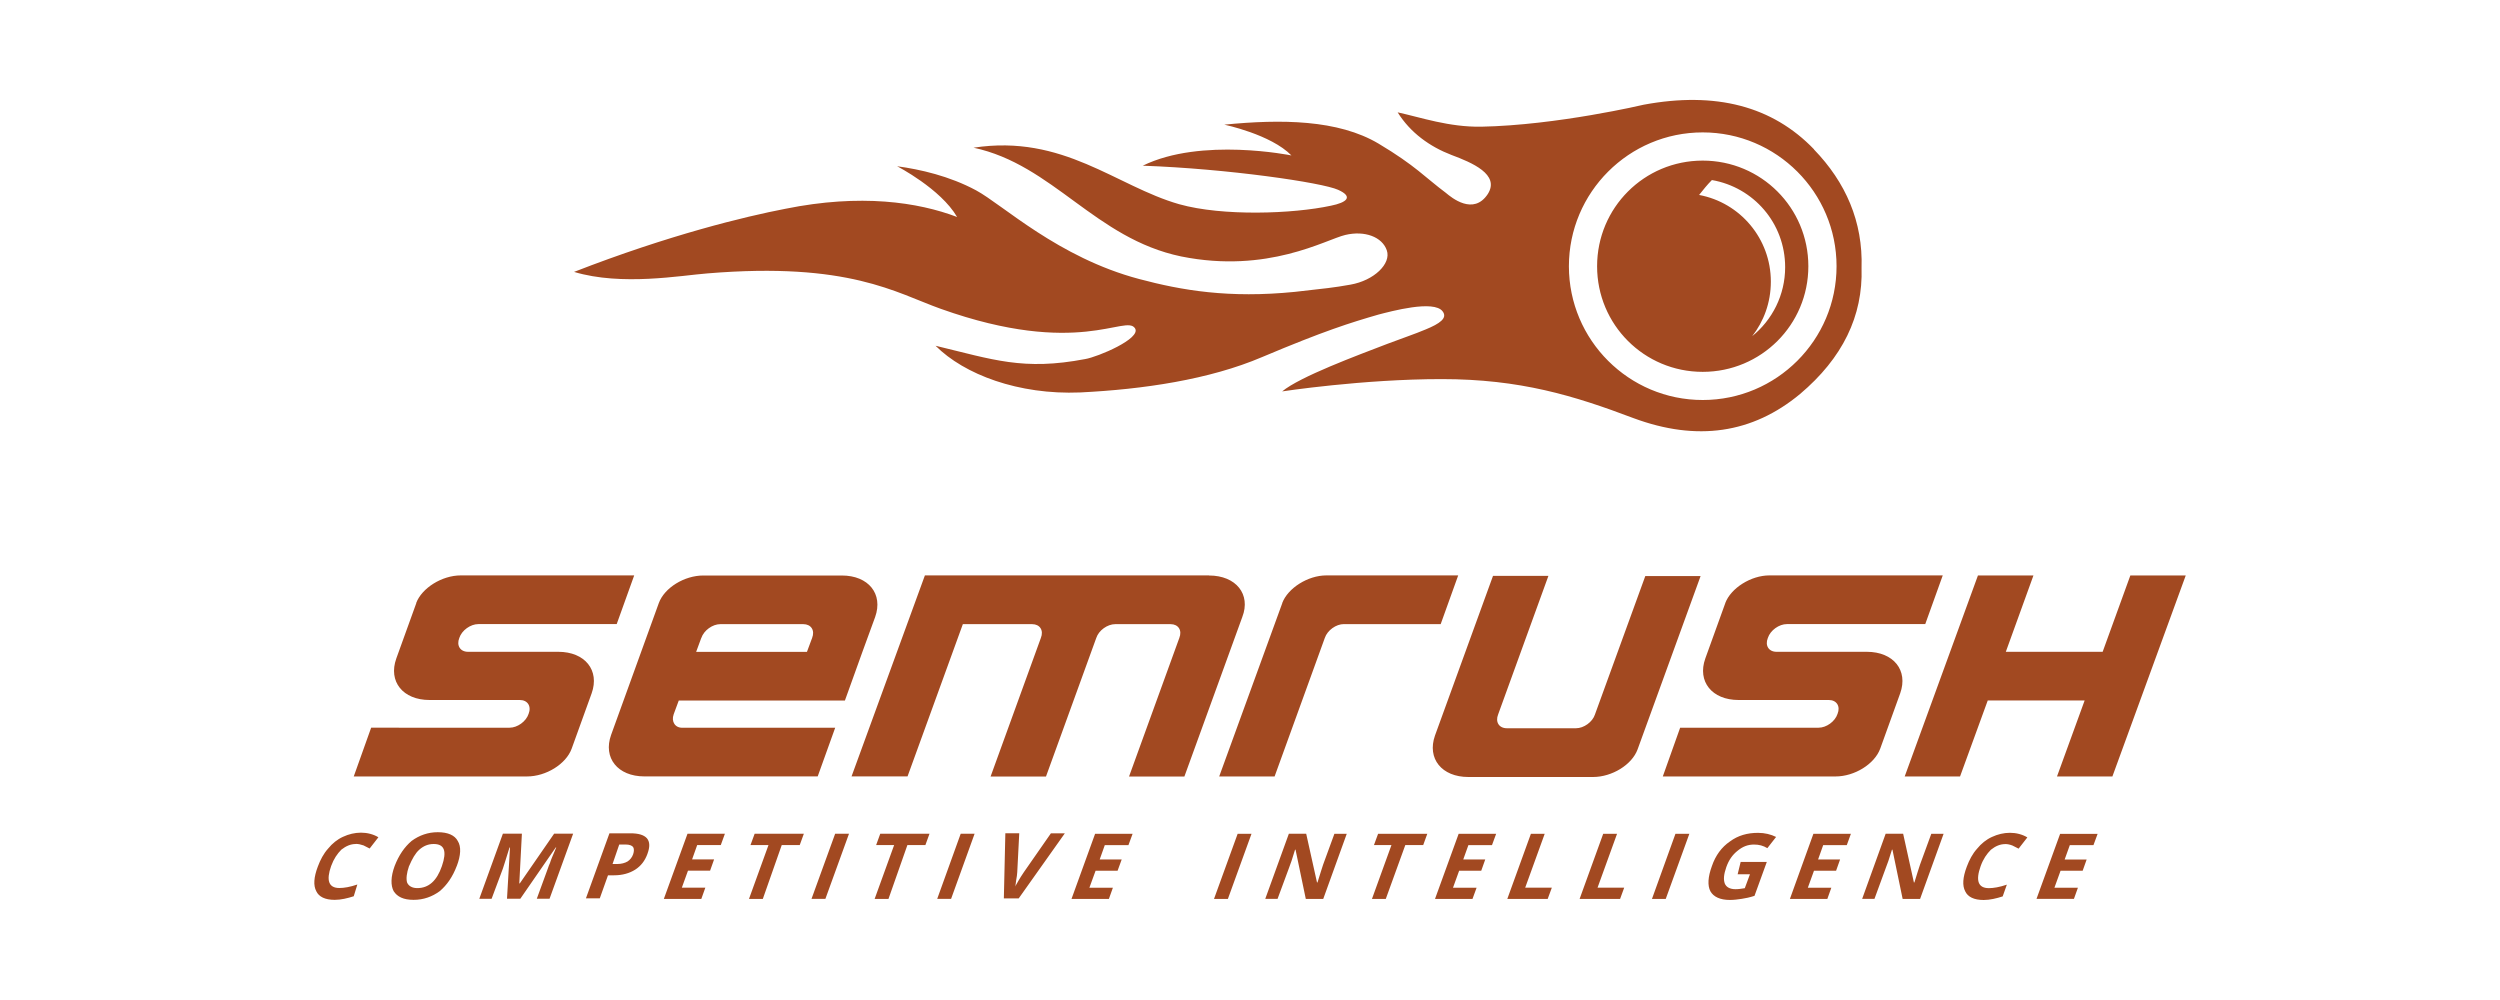 <svg xmlns="http://www.w3.org/2000/svg" viewBox="0 0 500 200"><path d="M345.06 120.62l-4 11.08c-1.64 4.6 1.33 8.3 6.66 8.3h18.05c1.54 0 2.36 1.24 1.74 2.77-.5 1.54-2.24 2.77-3.78 2.77h-27.7l-3.47 9.75h34.55c3.8 0 7.8-2.48 8.93-5.55l4-11.08c1.64-4.6-1.34-8.3-6.67-8.3H355.3c-1.53 0-2.35-1.23-1.73-2.77.5-1.54 2.25-2.77 3.8-2.77h27.68l3.5-9.74h-34.67c-3.7 0-7.7 2.55-8.82 5.52zm-261.8 0l-4 11.08c-1.65 4.6 1.32 8.3 6.65 8.3h18.06c1.54 0 2.36 1.24 1.75 2.77-.5 1.54-2.25 2.77-3.8 2.77H74.23l-3.48 9.75h34.66c3.8 0 7.8-2.48 8.92-5.55l4-11.08c1.64-4.6-1.33-8.3-6.67-8.3H93.6c-1.53 0-2.35-1.23-1.74-2.77.5-1.54 2.26-2.77 3.8-2.77h27.68l3.5-9.74H92.16c-3.8 0-7.8 2.55-8.92 5.52zm173.2 0l-12.62 34.67h11.08l10.04-27.7c.52-1.54 2.26-2.77 3.8-2.77h19.38l3.5-9.74h-26.37c-3.7 0-7.7 2.55-8.82 5.52zm144.7 9.75l5.53-15.28h-11.1l-14.65 40.2h11.07l5.54-15.2h19.38l-5.53 15.2h11.08l14.67-40.2h-11.08l-5.54 15.27h-19.38zm-266.43 12.5l1.02-2.76h33.23l3.5-9.73 2.55-6.98c1.64-4.62-1.33-8.3-6.67-8.3h-27.7c-3.78 0-7.78 2.45-8.9 5.52l-9.54 26.36c-1.65 4.6 1.33 8.3 6.66 8.3h34.66l3.5-9.74h-30.47c-1.54.1-2.36-1.23-1.84-2.66zm5.53-15.27c.52-1.54 2.26-2.77 3.8-2.77h16.6c1.55 0 2.37 1.23 1.76 2.77l-1.03 2.77h-22.16l1.02-2.77zM319 142.88c-.5 1.54-2.25 2.77-3.8 2.77h-13.83c-1.54 0-2.36-1.23-1.74-2.77l10.05-27.7H298.6L287 147.1c-1.63 4.62 1.35 8.3 6.68 8.3h24.92c3.8 0 7.8-2.45 8.92-5.53l12.6-34.66h-11.06L319 142.87zm-77.2-27.8h-56.82l-14.67 40.2h11.2l11.06-30.45h13.85c1.55 0 2.37 1.23 1.75 2.77l-10.05 27.7h11.08l10.05-27.7c.5-1.54 2.25-2.77 3.8-2.77h11.07c1.54 0 2.36 1.23 1.74 2.77l-10.05 27.7h11.07l11.58-31.9c1.75-4.52-1.23-8.3-6.66-8.3zm173 64.7h-7.5l4.72-13h7.5l-.83 2.25h-4.73l-1.03 2.87h4.4l-.8 2.25h-4.42l-1.23 3.4h4.7l-.8 2.24zm-13.75-10.96c-1.03 0-1.95.4-2.87 1.13-.82.82-1.54 1.85-2.05 3.28-1.03 2.87-.52 4.4 1.64 4.4.92 0 2.15-.2 3.6-.7l-.83 2.35c-1.23.4-2.57.72-3.8.72-1.95 0-3.18-.62-3.7-1.74-.6-1.13-.5-2.77.32-4.93.5-1.33 1.13-2.56 2.05-3.58.83-1.03 1.85-1.85 2.98-2.36 1.13-.53 2.36-.83 3.6-.83 1.22 0 2.45.3 3.48.92l-1.75 2.25c-.4-.2-.8-.42-1.22-.62-.5-.2-1.02-.3-1.43-.3zm-17.02 10.97h-3.5l-2.04-9.85h-.1c-.53 1.74-.94 2.97-1.25 3.7l-2.25 6.14h-2.46l4.7-13.03h3.5l2.15 9.74h.1c.5-1.73.92-2.86 1.13-3.58l2.25-6.15h2.46l-4.7 13.02zm-18.57 0h-7.48l4.7-13.03h7.5l-.82 2.26h-4.72l-1.02 2.87h4.4l-.8 2.25h-4.42l-1.23 3.4h4.7l-.8 2.24zm-17.33-7.4h5.23l-2.46 6.78c-.92.3-1.84.5-2.56.6-.82.12-1.54.22-2.36.22-1.95 0-3.28-.62-3.9-1.74-.6-1.13-.5-2.87.3-5.03.73-2.15 1.96-3.8 3.6-4.92 1.64-1.22 3.5-1.73 5.64-1.73 1.33 0 2.56.3 3.6.82l-1.75 2.24c-.83-.5-1.65-.72-2.67-.72-1.23 0-2.26.4-3.28 1.24-1.03.82-1.75 1.84-2.26 3.28-.5 1.43-.6 2.46-.3 3.28.3.72 1.02 1.13 2.15 1.13.62 0 1.24-.1 1.85-.2l1.03-2.78h-2.46l.6-2.46zm-17.74 7.4l4.7-13.03h2.78l-4.72 13.02h-2.77zm-14.47 0l4.72-13.03h2.77l-3.9 10.77h5.33l-.82 2.25h-8.1zm-14.46 0l4.72-13.03h2.76l-3.9 10.77h5.33l-.83 2.25h-8.1zm-6.97 0H287l4.73-13.03h7.5l-.83 2.26h-4.72l-1.03 2.87h4.4l-.8 2.25h-4.42l-1.23 3.4h4.72l-.82 2.24zm-17.33 0h-2.77l3.9-10.77h-3.5l.83-2.26h9.84l-.82 2.26h-3.58l-3.9 10.76zm-12.5 0h-3.5l-2.05-9.85h-.1c-.52 1.74-.93 2.97-1.23 3.7l-2.27 6.14h-2.46l4.72-13.03h3.47l2.16 9.74h.1c.5-1.73.92-2.86 1.13-3.58l2.25-6.15h2.47l-4.7 13.02zm-21.86 0l4.73-13.03h2.77l-4.72 13.02h-2.77zm-21 0h-7.5l4.72-13.03h7.5l-.83 2.26h-4.73l-1.02 2.87h4.4l-.82 2.25h-4.4l-1.24 3.4h4.7l-.8 2.24zm-11.6-13.13h2.77l-9.23 13.02h-2.97l.3-13.03h2.78l-.4 7.8c0 .4-.12 1.02-.22 1.63-.1.62-.1 1.03-.2 1.23.3-.5.82-1.53 1.74-2.87l5.43-7.8zm-22.76 13.12l4.7-13.03h2.78l-4.7 13.02h-2.78zm-9.74 0h-2.77l3.9-10.77h-3.6l.82-2.26h9.85l-.82 2.26h-3.6l-3.78 10.76zm-15.4 0l4.73-13.03h2.77l-4.72 13.02h-2.77zm-9.73 0h-2.77l3.9-10.77h-3.6l.83-2.26h9.84l-.82 2.26h-3.6l-3.78 10.76zm-12.3 0h-7.5l4.73-13.03h7.48l-.82 2.26h-4.72l-1.02 2.87h4.4l-.8 2.25h-4.42l-1.23 3.4h4.7l-.8 2.24zm-10.77-9.03c-.52 1.44-1.34 2.46-2.46 3.18-1.13.72-2.57 1.13-4.2 1.13h-1.24l-1.64 4.6h-2.77l4.7-13h4.2c1.55 0 2.68.3 3.3 1 .6.73.6 1.76.1 3.1zm-6.98 2.05h.93c.82 0 1.53-.2 2.05-.5.5-.32.92-.83 1.13-1.45.2-.6.2-1.12 0-1.43-.2-.3-.72-.52-1.54-.52h-1.24l-1.34 3.9zm-21.12 6.97l.6-10.26h-.1c-.6 2.05-1.12 3.5-1.32 4.2l-2.26 6.05h-2.46l4.72-13.03h3.8l-.52 9.95h.1l6.87-9.95h3.8l-4.72 13.02h-2.55l2.25-6.16c.1-.3.2-.6.4-1.02.1-.4.53-1.44 1.24-3.08h-.1l-7.08 10.25h-2.66zm-10.05-6.57c-.82 2.16-1.95 3.8-3.4 5.03-1.52 1.12-3.27 1.74-5.22 1.74-2.05 0-3.28-.62-4-1.74-.6-1.13-.6-2.87.2-5.03.83-2.15 1.96-3.8 3.4-5.02 1.53-1.12 3.28-1.74 5.22-1.74 2.05 0 3.4.62 4 1.75.72 1.13.62 2.88-.2 5.03zm-9.54 0c-.5 1.44-.6 2.57-.4 3.28.3.73 1.03 1.14 2.05 1.14 2.26 0 3.9-1.43 4.92-4.4 1.03-2.98.52-4.42-1.64-4.42-1.12 0-2.05.4-2.87 1.13-.82.72-1.43 1.85-2.05 3.28zm-10.65-4.4c-1.03 0-1.95.4-2.88 1.12-.82.82-1.53 1.85-2.05 3.28-1.02 2.87-.5 4.4 1.64 4.4.93 0 2.16-.2 3.6-.7l-.72 2.35c-1.23.4-2.57.72-3.8.72-1.95 0-3.18-.62-3.7-1.74-.6-1.13-.5-2.77.32-4.93.5-1.33 1.13-2.56 2.05-3.58.83-1.03 1.85-1.85 2.98-2.36 1.13-.53 2.36-.83 3.6-.83 1.22 0 2.45.3 3.48.92l-1.75 2.25c-.4-.2-.8-.42-1.22-.62-.6-.2-1.02-.3-1.53-.3zM362.8 29.86c-8.3-8.62-19.6-11.6-34.05-8.92 0 0-17.33 4.1-32.5 4.4-6.47.1-12-1.84-16.72-2.87 2.56 4.1 6.46 6.87 10.76 8.52 4.1 1.53 9.74 3.9 7.28 7.8-2.88 4.4-7.3.7-8.4-.22-4.12-3.07-6.06-5.43-13.45-9.84-8.1-4.82-19.48-4.92-30.86-3.8 0 0 9.33 1.95 13.43 6.16 0 0-18.05-3.7-29.74 2.05 17.02.6 35.9 3.38 39.07 4.82 3.18 1.43 1.64 2.56-1.43 3.18-7.6 1.64-21.64 2.15-30.36-.3-12.6-3.6-23.18-14.06-41.12-11.3 15.9 3.4 24.3 18.16 41.53 21.75 17.33 3.5 28.92-3.38 32.82-4.3 3.9-.93 7.38.4 8.3 3.07.93 2.67-2.56 6.05-7.28 6.87-3.5.62-4.72.72-11.08 1.44-13.23 1.33-22.67-.3-31.18-2.57-16.2-4.3-27.28-14.86-32.6-17.73-5.34-2.87-11.2-4.2-15.8-4.82 0 0 8.72 4.5 12 10.15-7.8-2.97-19.28-4.7-34.36-1.64-8 1.54-23.28 5.23-42.25 12.62 9.54 2.87 21.43.7 26.67.3 28.3-2.35 37.73 3.9 46.66 7.08 27.58 9.84 37.02 1.03 38.86 3.9 1.33 2.05-7.48 5.74-9.95 6.15-12.4 2.37-18.45.1-29.94-2.66 5.74 5.75 16.6 9.85 28.92 9.34 12.6-.62 25.84-2.57 36.4-7.08 12.4-5.23 17.64-6.87 23.28-8.5 2.46-.63 11.08-3 12.82-.63 1.03 1.34-.6 2.46-3.38 3.6-2.16.92-4.93 1.84-7.6 2.86-6.14 2.36-17.53 6.57-21.12 9.54 0 0 16.1-2.46 31.9-2.46 15.7 0 26.45 3.3 38.35 7.8 12.72 4.72 23.8 3.08 33.33-4.82 8.5-7.18 12.6-15.58 12.3-25.22.3-9.23-3.17-17.13-9.53-23.7zM340.54 80c-14.76 0-26.76-11.98-26.76-26.75s12-26.77 26.76-26.77c14.77 0 26.77 12 26.77 26.77S355.3 80 340.55 80zm0-47.88c-11.7 0-21.12 9.44-21.12 21.13 0 11.7 9.43 21.12 21.12 21.12 11.7 0 21.13-9.43 21.13-21.12 0-11.7-9.44-21.13-21.13-21.13zm9.85 35.18c2.35-2.98 3.78-6.77 3.78-10.98 0-8.6-6.15-15.8-14.35-17.33.82-1.03 1.64-2.06 2.56-2.98 8.3 1.44 14.65 8.6 14.65 17.43 0 5.54-2.56 10.57-6.66 13.85z" fill="#a24921"/></svg>